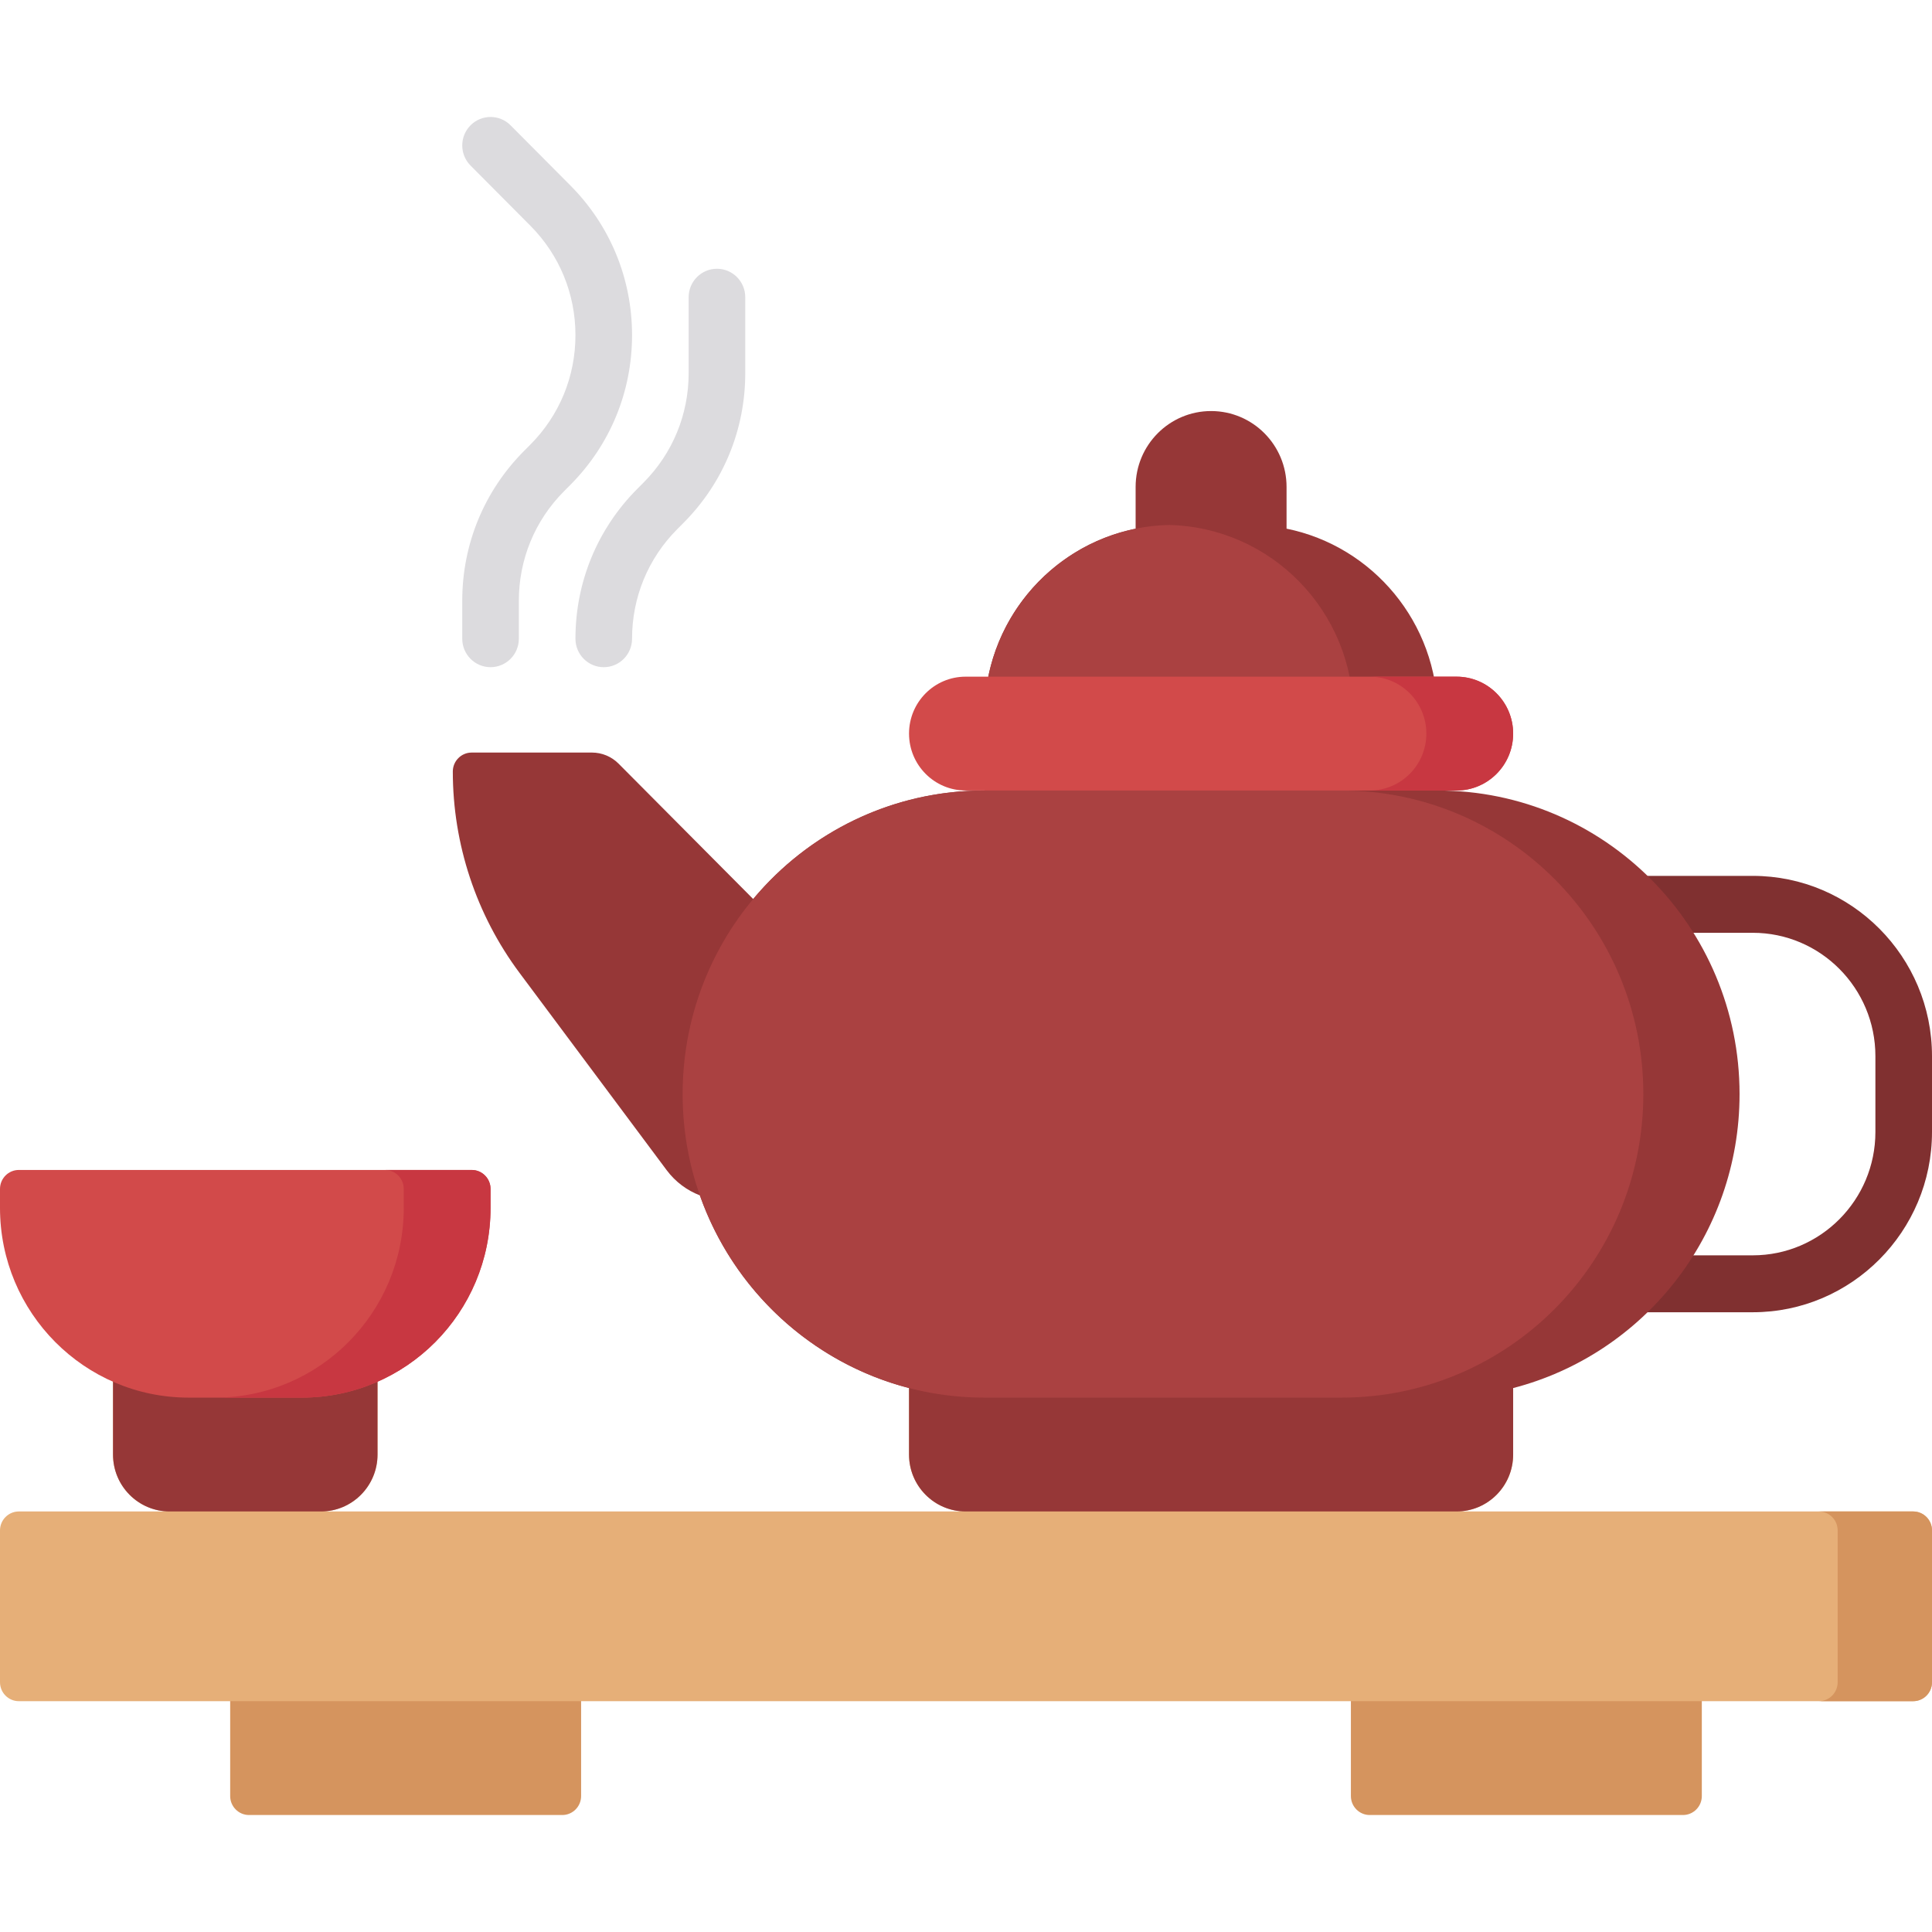 <?xml version="1.0" encoding="iso-8859-1"?>
<!-- Generator: Adobe Illustrator 19.0.0, SVG Export Plug-In . SVG Version: 6.00 Build 0)  -->
<svg version="1.1" id="Capa_1" xmlns="http://www.w3.org/2000/svg" xmlns:xlink="http://www.w3.org/1999/xlink" x="0px" y="0px"
	 viewBox="0 0 512 512" style="enable-background:new 0 0 512 512;" xml:space="preserve">
<path style="fill:#D5945E;" d="M154,435.749v40.223c0,2.777-2.239,5.028-5,5.028H66c-2.761,0-5-2.251-5-5.028v-40.223
	c0-2.777,2.239-5.028,5-5.028h83C151.761,430.721,154,432.972,154,435.749z M446,430.721h-83c-2.761,0-5,2.251-5,5.028v40.223
	c0,2.777,2.239,5.028,5,5.028h83c2.761,0,5-2.251,5-5.028v-40.223C451,432.972,448.761,430.721,446,430.721z"/>
<path style="fill:#E6AF78;" d="M512,405.581v40.223c0,2.777-2.239,5.028-5,5.028H5c-2.761,0-5-2.251-5-5.028v-40.223
	c0-2.777,2.239-5.028,5-5.028h39.951c-8.284,0-15-6.753-15-15.084v-25.14h70.097v25.14c0,8.331-6.716,15.084-15,15.084h170.854
	c-8.284,0-15-6.753-15-15.084v-25.14H401v25.14c0,8.331-6.716,15.084-15,15.084h121C509.761,400.553,512,402.804,512,405.581z"/>
<path style="fill:#803030;" d="M512,279.883v20.112c0,26.338-21.309,47.765-47.5,47.765h-51.242
	c4.635-4.507,8.727-9.568,12.175-15.084H464.5c17.921,0,32.5-14.661,32.5-32.682v-20.112c0-18.021-14.579-32.682-32.5-32.682
	h-39.067c-3.447-5.516-7.54-10.577-12.175-15.084H464.5C490.691,232.117,512,253.545,512,279.883z"/>
<path style="fill:#963737;" d="M29.951,360.33h70.097v25.14c0,8.331-6.716,15.084-15,15.084H44.951c-8.284,0-15-6.753-15-15.084
	V360.33z M381,209.492L381,209.492v-15.084c0-2.777-2.239-5.028-5-5.028h5l0,0c0-24.342-17.202-44.64-40.049-49.28v-11.055
	c0-11.107-8.954-20.112-20-20.112l0,0c-11.045,0-20,9.004-20,20.112V140.1c-22.846,4.64-40.049,24.939-40.049,49.28l0,0h5
	c-2.761,0-5,2.251-5,5.028v15.084l0,0c-24.611,0-46.617,11.185-61.292,28.765l-35.676-35.876c-1.875-1.886-4.419-2.945-7.071-2.945
	H125c-2.761,0-5,2.251-5,5.028c0,19.249,6.208,37.978,17.693,53.377l38.973,52.254c2.357,3.16,5.44,5.391,8.818,6.693
	c8.813,25.031,29.583,44.376,55.418,51.063v17.618c0,8.331,6.716,15.084,15,15.084H386c8.284,0,15-6.753,15-15.084v-17.618
	c34.504-8.93,60-40.427,60-77.912l0,0C461,245.509,425.183,209.492,381,209.492z"/>
<path style="fill:#AA4141;" d="M435.5,289.938L435.5,289.938c0,44.43-35.817,80.447-80,80.447h-94.597
	c-44.183,0-80-36.017-80-80.447l0,0c0-44.43,35.817-80.447,80-80.447v-15.084c0-2.777,2.239-5.028,5-5.028h-5l0,0
	c0-27.391,21.786-49.651,48.882-50.251c27.096,0.6,48.882,22.859,48.882,50.251l0,0H350.5c2.761,0,5,2.251,5,5.028v15.084
	C399.683,209.492,435.5,245.509,435.5,289.938z"/>
<path style="fill:#D24A4A;" d="M130,315.078v5.028c0,27.768-22.386,50.279-50,50.279H50c-27.614,0-50-22.511-50-50.279v-5.028
	c0-2.777,2.239-5.028,5-5.028h120C127.761,310.05,130,312.301,130,315.078z M386,179.324H255.903c-8.284,0-15,6.753-15,15.084
	s6.716,15.084,15,15.084H386c8.284,0,15-6.753,15-15.084C401,186.077,394.284,179.324,386,179.324z"/>
<path style="fill:#D5945E;" d="M512,405.581v40.223c0,2.777-2.239,5.028-5,5.028h-25c2.761,0,5-2.251,5-5.028v-40.223
	c0-2.777-2.239-5.028-5-5.028h25C509.761,400.553,512,402.804,512,405.581z"/>
<path style="fill:#C83741;" d="M125,310.05h-23c2.761,0,5,2.251,5,5.028v5.028c0,27.768-22.386,50.279-50,50.279h23
	c27.614,0,50-22.511,50-50.279v-5.028C130,312.301,127.761,310.05,125,310.05z M386,179.324h-23c8.284,0,15,6.753,15,15.084
	s-6.716,15.084-15,15.084h23c8.284,0,15-6.753,15-15.084C401,186.077,394.284,179.324,386,179.324z"/>
<path style="fill:#DCDBDE;" d="M167.5,88.821c0,14.983-5.803,29.07-16.338,39.665l-1.718,1.727
	c-7.702,7.745-11.944,18.044-11.944,28.998v10.056c0,4.165-3.357,7.542-7.5,7.542s-7.5-3.377-7.5-7.542v-10.056
	c0-14.983,5.803-29.07,16.338-39.665l1.718-1.727c7.702-7.745,11.944-18.044,11.944-28.998s-4.242-21.254-11.945-29l-15.857-15.946
	c-2.93-2.945-2.93-7.72-0.001-10.666c2.93-2.945,7.679-2.946,10.606,0l15.858,15.946C161.697,59.751,167.5,73.838,167.5,88.821z
	 M190,71.224c-4.143,0-7.5,3.377-7.5,7.542v20.111c0,10.954-4.242,21.254-11.944,28.999l-1.718,1.727
	c-10.535,10.595-16.338,24.682-16.338,39.666c0,4.165,3.357,7.542,7.5,7.542s7.5-3.377,7.5-7.542
	c0-10.954,4.242-21.254,11.944-28.999l1.718-1.727c10.535-10.595,16.338-24.682,16.338-39.666V78.765
	C197.5,74.6,194.143,71.224,190,71.224z"/>
<g>
</g>
<g>
</g>
<g>
</g>
<g>
</g>
<g>
</g>
<g>
</g>
<g>
</g>
<g>
</g>
<g>
</g>
<g>
</g>
<g>
</g>
<g>
</g>
<g>
</g>
<g>
</g>
<g>
</g>
</svg>
